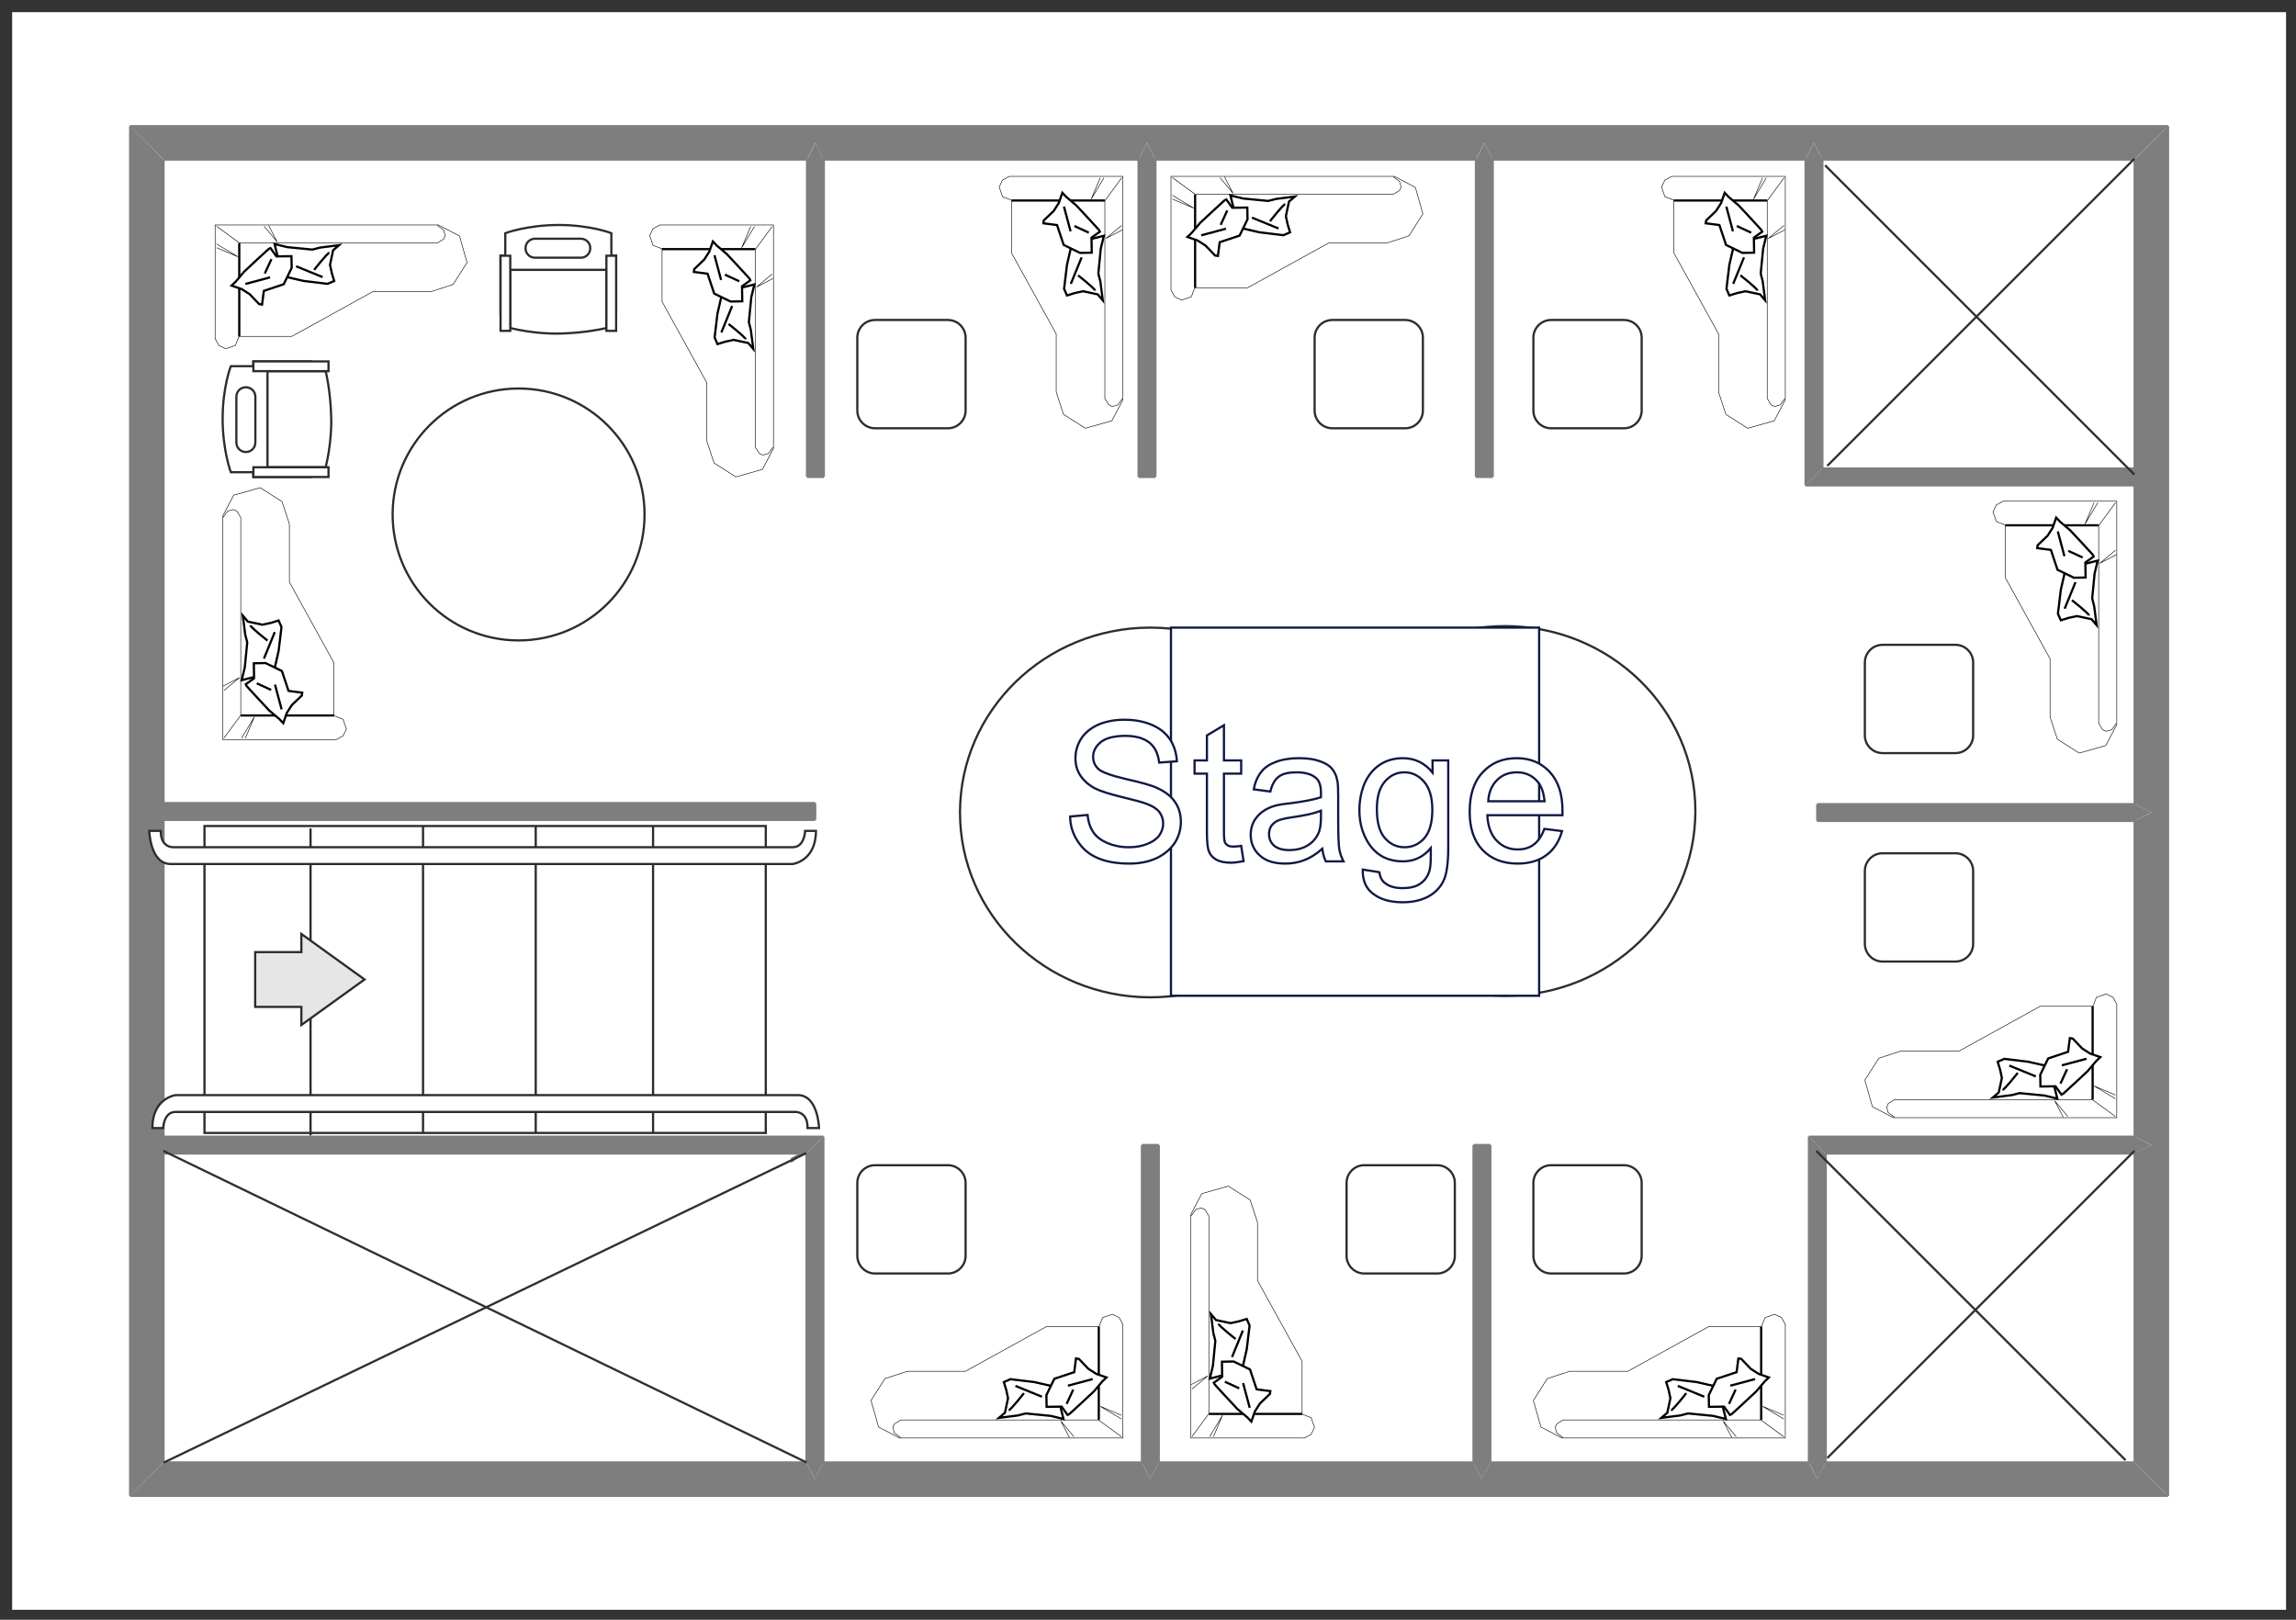 <svg xmlns="http://www.w3.org/2000/svg" width="1039" xmlns:xlink="http://www.w3.org/1999/xlink" height="733" xmlns:ev="http://www.w3.org/2001/xml-events" viewBox="0 0 1039 733"><rect x="0" y="0" width="1039" height="733" fill="#333333" stroke="none"/><defs/><g transform="translate(5.5,5.5)" id="page1"><rect x="0" y="0" width="1029" height="723" fill="#ffffff"/><path stroke-width="1" transform="translate(62.042,215.204)" id="shape1" d="M906.0,292.6L906.0,.0L.0,.0L.0,292.6L906.0,292.6z" fill-rule="nonzero" stroke="#ffffff" fill="#ffffff"/><path stroke-width="1" transform="translate(69.368,64.023)" id="shape2" d="M741.6,443.8L741.6,.0L.0,.0L.0,443.8L741.6,443.8z" fill-rule="nonzero" stroke="#ffffff" fill="#ffffff"/><path stroke-width="1" transform="translate(359.704,508.901)" id="shape3" d="M460.9,152.0L460.9,.0L.0,.0L.0,152.0L460.9,152.0z" fill-rule="nonzero" stroke="#ffffff" fill="#ffffff"/><g transform="matrix(1,0,-0,1,60.957,66.697)" id="shape4"><path d="M.0,-7.6L-7.6,-15.1L914.6,-15.1L907.1,-7.6L899.5,.0L758.2,.0L758.2,-0.0L754.4,-7.6L750.6,-0.0L750.6,.0L609.0,.0L609.0,-0.0L605.2,-7.6L601.4,-0.0L601.4,.0L456.4,.0L456.4,-0.0L452.6,-7.6L448.8,-0.0L448.8,.0L306.3,.0L306.3,-0.0L302.5,-7.6L298.7,-0.0L298.7,.0L7.6,.0L.0,-7.6z" fill-rule="nonzero" fill="#7e7e7e"/><path stroke-width="1" d="M7.6,.0L899.5,.0M914.6,-15.1L-7.6,-15.1" stroke="#7e7e7e" fill="none"/></g><g transform="matrix(0,1,-1,0,960.484,59.138)" id="shape5"><path d="M-7.6,-15.1L612.3,-15.1L597.2,.0L457.3,.0L457.3,-0.0L453.5,-7.6L449.8,-0.0L449.8,.0L306.8,.0L303.1,-7.6L299.3,.0L7.6,.0L-7.6,-15.1z" fill-rule="nonzero" fill="#7e7e7e"/><path stroke-width="1" d="M7.6,.0L597.2,.0M612.3,-15.1L-7.6,-15.1" stroke="#7e7e7e" fill="none"/></g><g transform="matrix(1,0,-0,1,60.956,671.421)" id="shape6"><path d="M7.6,-15.1L298.5,-15.1L302.3,-7.6L306.1,-15.1L450.3,-15.1L454.1,-7.6L457.9,-15.1L600.4,-15.1L604.1,-7.6L607.9,-15.1L752.1,-15.1L755.9,-7.6L759.7,-15.1L899.5,-15.1L914.6,.0L-7.6,.0L7.6,-15.1M302.3,-158.7L291.3,-152.8L291.6,-150.6L302.3,-158.7z" fill-rule="nonzero" fill="#7e7e7e"/><path stroke-width="1" d="M-7.6,.0L914.6,-0.0M899.5,-15.1L7.6,-15.1" stroke="#7e7e7e" fill="none"/></g><g transform="matrix(0,1,-1,0,53.398,59.138)" id="shape7"><path d="M-7.6,-0.0L612.3,.0L604.7,-7.6L597.2,-15.1L7.6,-15.1L.0,-7.6L-7.6,-0.0z" fill-rule="nonzero" fill="#7e7e7e"/><path stroke-width="1" d="M-7.6,.0L612.3,.0M597.2,-15.1L7.6,-15.1" stroke="#7e7e7e" fill="none"/></g><g transform="matrix(0,1,-1,0,359.704,59.137)" id="shape8"><path d="M7.6,.0L151.2,.0L151.2,-3.8L151.2,-7.6L7.6,-7.6L.0,-3.8L7.6,.0z" fill-rule="nonzero" fill="#7e7e7e"/><path stroke-width="1" d="M7.6,.0L151.2,.0M151.2,-7.6L7.6,-7.6M151.2,.0L151.2,-3.8L151.2,-7.6" stroke="#7e7e7e" fill="none"/></g><g transform="matrix(0,1,-1,0,509.747,59.137)" id="shape9"><path d="M7.6,.0L151.2,.0L151.2,-3.8L151.2,-7.6L7.6,-7.6L.0,-3.8L7.6,.0z" fill-rule="nonzero" fill="#7e7e7e"/><path stroke-width="1" d="M7.6,.0L151.2,.0M151.2,-7.6L7.6,-7.6M151.2,.0L151.2,-3.8L151.2,-7.6" stroke="#7e7e7e" fill="none"/></g><g transform="matrix(0,1,-1,0,662.399,59.137)" id="shape10"><path d="M7.6,.0L151.2,.0L151.2,-3.8L151.2,-7.6L7.6,-7.6L.0,-3.8L7.6,.0z" fill-rule="nonzero" fill="#7e7e7e"/><path stroke-width="1" d="M7.6,.0L151.2,.0M151.2,-7.6L7.6,-7.6M151.2,.0L151.2,-3.8L151.2,-7.6" stroke="#7e7e7e" fill="none"/></g><g transform="matrix(0,1,-1,0,811.573,59.137)" id="shape11"><path d="M7.6,.0L155.0,.0L151.2,-3.8L147.4,-7.6L7.6,-7.6L.0,-3.8L7.6,.0z" fill-rule="nonzero" fill="#7e7e7e"/><path stroke-width="1" d="M7.6,.0L155.0,.0M147.4,-7.6L7.6,-7.6" stroke="#7e7e7e" fill="none"/></g><g transform="matrix(0,1,-1,0,359.486,512.681)" id="shape12"><path d="M3.8,.0L143.6,.0L151.2,-3.8L143.6,-7.6L-3.8,-7.6L.0,-3.8L3.8,.0z" fill-rule="nonzero" fill="#7e7e7e"/><path stroke-width="1" d="M3.8,.0L143.6,.0M143.6,-7.6L-3.8,-7.6" stroke="#7e7e7e" fill="none"/></g><g transform="matrix(0,1,-1,0,511.269,512.681)" id="shape13"><path d="M.0,.0L143.6,.0L151.2,-3.8L143.6,-7.6L.0,-7.6L.0,-3.8L.0,.0z" fill-rule="nonzero" fill="#7e7e7e"/><path stroke-width="1" d="M.0,.0L143.6,.0M143.6,-7.6L.0,-7.6M.0,.0L.0,-3.8L.0,-7.6" stroke="#7e7e7e" fill="none"/></g><g transform="matrix(0,1,-1,0,661.313,512.681)" id="shape14"><path d="M.0,.0L143.6,.0L151.2,-3.8L143.6,-7.6L.0,-7.6L.0,-3.8L.0,.0z" fill-rule="nonzero" fill="#7e7e7e"/><path stroke-width="1" d="M.0,.0L143.6,.0M143.6,-7.6L.0,-7.6M.0,.0L.0,-3.8L.0,-7.6" stroke="#7e7e7e" fill="none"/></g><g transform="matrix(0,1,-1,0,813.095,512.681)" id="shape15"><path d="M-3.8,.0L143.6,.0L151.2,-3.8L143.6,-7.6L3.8,-7.6L.0,-3.8L-3.8,.0z" fill-rule="nonzero" fill="#7e7e7e"/><path stroke-width="1" d="M-3.8,.0L143.6,.0M143.6,-7.6L3.8,-7.6" stroke="#7e7e7e" fill="none"/></g><g transform="matrix(-1,0,0,-1,966.535,206.539)" id="shape16"><path d="M.0,.0L147.4,.0L151.2,-3.8L155.0,-7.6L.0,-7.6L.0,-3.8L.0,.0z" fill-rule="nonzero" fill="#7e7e7e"/><path stroke-width="1" d="M.0,.0L147.4,.0M155.0,-7.6L.0,-7.6M.0,.0L.0,-3.8L.0,-7.6" stroke="#7e7e7e" fill="none"/></g><g transform="matrix(-1,0,0,-1,968.057,508.901)" id="shape17"><path d="M7.6,.0L155.0,-0.0L151.2,-3.8L147.4,-7.6L7.6,-7.6L.0,-3.8L7.6,.0z" fill-rule="nonzero" fill="#7e7e7e"/><path stroke-width="1" d="M7.6,.0L155.0,-0.0M147.4,-7.6L7.6,-7.6" stroke="#7e7e7e" fill="none"/></g><g transform="matrix(-1,0,0,-1,363.397,357.93)" id="shape18"><path d="M.0,.0L302.4,.0L302.4,-3.8L302.4,-7.6L.0,-7.6L.0,-3.8L.0,.0z" fill-rule="nonzero" fill="#7e7e7e"/><path stroke-width="1" d="M.0,.0L302.4,.0M302.4,-7.6L.0,-7.6M.0,.0L.0,-3.8L.0,-7.6M302.4,.0L302.4,-3.8L302.4,-7.6" stroke="#7e7e7e" fill="none"/></g><g transform="matrix(-1,0,0,-1,968.044,358.408)" id="shape19"><path d="M7.6,.0L151.2,.0L151.2,-3.8L151.2,-7.6L7.6,-7.6L.0,-3.8L7.6,.0z" fill-rule="nonzero" fill="#7e7e7e"/><path stroke-width="1" d="M7.6,.0L151.2,.0M151.2,-7.6L7.6,-7.6M151.2,.0L151.2,-3.8L151.2,-7.6" stroke="#7e7e7e" fill="none"/></g><g transform="matrix(-1,0,0,-1,363.267,508.901)" id="shape20"><path d="M-3.8,.0L302.3,.0L302.3,-3.8L302.3,-7.6L3.8,-7.6L.0,-3.8L-3.8,.0z" fill-rule="nonzero" fill="#7e7e7e"/><path stroke-width="1" d="M-3.8,.0L302.3,.0M302.3,-7.6L3.8,-7.6M302.3,.0L302.3,-3.8L302.3,-7.6" stroke="#7e7e7e" fill="none"/></g><g transform="translate(62.042,368.308)" id="group21"><g transform="translate(24.99,0)" id="shape22"><path d="M.0,.0L254.0,.0L254.0,138.9L.0,138.9L.0,.0z" fill-rule="nonzero" fill="#ffffff"/><path stroke-width="1" d="M.0,.0L254.0,.0L254.0,138.9L.0,138.9L.0,.0zM48.0,1.1L48.0,140.0M98.9,.0L98.9,138.9M149.9,.0L149.9,138.9M203.0,.0L203.0,138.9" stroke="#2c2c2c" fill="none"/></g><path stroke-width="1" transform="translate(59.234,48.849)" id="shape23" d="M-11.3,8.2L-11.3,33.0L9.6,33.0L9.6,41.2L38.2,20.6L9.6,.0L9.6,8.2L-11.3,8.2z" fill-rule="nonzero" stroke="#2c2c2c" fill="#e6e6e6"/><path stroke-width="1" transform="translate(0,2.187)" id="shape24" d="M296.8,.0C296.8,.0,296.6,7.4,291.2,7.4C285.9,7.4,11.1,7.4,11.1,7.4C11.1,7.4,5.1,7.9,5.2,.0L.0,.0C.0,.0,.4,14.7,9.4,15.0C17.2,15.0,291.2,15.0,291.2,15.0C291.2,15.0,301.7,13.7,301.7,.0C301.7,.0,296.8,.0,296.8,.0zM6.3,134.5C6.3,134.5,6.5,127.2,11.9,127.2C17.2,127.2,292.0,127.2,292.0,127.2C292.0,127.2,298.0,126.6,297.9,134.5L303.1,134.5C303.1,134.5,302.7,119.8,293.7,119.6C285.9,119.6,11.9,119.6,11.9,119.6C11.9,119.6,1.4,120.9,1.4,134.5C1.4,134.5,6.3,134.5,6.3,134.5z" fill-rule="nonzero" stroke="#2c2c2c" fill="#ffffff"/></g><g transform="translate(91.848,96.318)" id="group25"><path stroke-width="0.25" id="shape26" d="M10.8,50.4L9.2,54.5L4.8,56.0L1.7,54.5L.0,51.4L.0,.0L101.1,.0L110.6,5.0L114.0,17.0L107.7,26.9L97.6,30.2L71.3,30.2L34.7,50.4L10.8,50.4z" fill-rule="nonzero" stroke="#000000" fill="#ffffff"/><path stroke-width="0.25" transform="translate(11.123,0.187)" id="shape27" d="M.0,8.0L89.4,8.0L92.3,6.2L93.0,4.6L92.3,2.1L89.4,.0" stroke="#000000" fill="none"/><path stroke-width="0.25" transform="translate(0.643,0.56)" id="shape28" d="M.0,.0L10.5,7.7" stroke="#000000" fill="none"/><path stroke-width="0.25" transform="translate(0.643,8.586)" id="shape29" d="M.0,.0L9.7,5.8L.0,1.7" stroke="#000000" fill="none"/><path stroke-width="0.25" transform="translate(22.197,0.187)" id="shape30" d="M.0,.4L5.9,7.5L2.0,.0" stroke="#000000" fill="none"/><path stroke-width="1" transform="translate(10.925,8.213)" id="shape31" d="M.0,.0L.0,42.2" stroke="#000000" fill="none"/><path stroke-width="1" transform="translate(25.296,8.628)" id="shape32" d="M.0,13.3L14.8,16.7L25.6,18.0L28.6,16.7L27.5,13.1L26.7,9.4L28.1,2.8L30.8,.5L22.2,1.6L18.7,2.5L7.4,1.4L1.6,.0C1.6,.0,3.9,8.9,3.7,9.0C3.6,9.1,.0,13.3,.0,13.3z" fill-rule="nonzero" stroke="#000000" fill="#ffffff"/><path stroke-width="1" transform="translate(7.439,10.317)" id="shape33" d="M17.5,.0C17.2,.0,5.7,10.8,5.7,10.8L1.9,15.3L.0,17.1L4.6,18.7L8.2,21.0L12.5,25.5L13.8,25.7L14.6,19.5L23.6,16.5L27.2,9.1L27.1,3.8L20.3,3.9L17.5,.0z" fill-rule="nonzero" stroke="#000000" fill="#ffffff"/><path stroke-width="1" transform="translate(13.677,23.69)" id="shape34" d="M.0,3.0L11.2,.0" stroke="#000000" fill="none"/><path stroke-width="1" transform="translate(22.48,15.443)" id="shape35" d="M3.0,.0L.0,6.5" stroke="#000000" fill="none"/><path stroke-width="1" transform="translate(36.653,18.686)" id="shape36" d="M.0,.0L12.0,4.9" stroke="#000000" fill="none"/><path stroke-width="1" transform="translate(44.813,12.605)" id="shape37" d="M6.9,.0C6.0,.0,.0,7.7,.0,7.7" stroke="#000000" fill="none"/></g><g transform="translate(524.398,74.308)" id="group38"><path stroke-width="0.25" id="shape39" d="M10.8,50.4L9.2,54.5L4.8,56.0L1.7,54.5L.0,51.4L.0,.0L101.1,.0L110.6,5.0L114.0,17.0L107.7,26.9L97.6,30.2L71.3,30.2L34.7,50.4L10.8,50.4z" fill-rule="nonzero" stroke="#000000" fill="#ffffff"/><path stroke-width="0.25" transform="translate(11.123,0.187)" id="shape40" d="M.0,8.0L89.4,8.0L92.3,6.2L93.0,4.6L92.3,2.1L89.4,.0" stroke="#000000" fill="none"/><path stroke-width="0.25" transform="translate(0.643,0.56)" id="shape41" d="M.0,.0L10.5,7.7" stroke="#000000" fill="none"/><path stroke-width="0.25" transform="translate(0.643,8.587)" id="shape42" d="M.0,.0L9.7,5.8L.0,1.7" stroke="#000000" fill="none"/><path stroke-width="0.25" transform="translate(22.197,0.187)" id="shape43" d="M.0,.4L5.9,7.5L2.0,.0" stroke="#000000" fill="none"/><path stroke-width="1" transform="translate(10.925,8.213)" id="shape44" d="M.0,.0L.0,42.2" stroke="#000000" fill="none"/><path stroke-width="1" transform="translate(25.296,8.629)" id="shape45" d="M.0,13.3L14.8,16.7L25.6,18.0L28.6,16.7L27.5,13.1L26.7,9.4L28.1,2.8L30.8,.5L22.2,1.6L18.7,2.5L7.4,1.4L1.6,.0C1.6,.0,3.9,8.9,3.7,9.0C3.6,9.1,.0,13.3,.0,13.3z" fill-rule="nonzero" stroke="#000000" fill="#ffffff"/><path stroke-width="1" transform="translate(7.439,10.318)" id="shape46" d="M17.5,.0C17.2,.0,5.7,10.8,5.7,10.8L1.9,15.3L.0,17.1L4.6,18.7L8.2,21.0L12.5,25.5L13.8,25.7L14.6,19.5L23.6,16.5L27.2,9.1L27.1,3.8L20.3,3.9L17.5,.0z" fill-rule="nonzero" stroke="#000000" fill="#ffffff"/><path stroke-width="1" transform="translate(13.677,23.691)" id="shape47" d="M.0,3.0L11.2,.0" stroke="#000000" fill="none"/><path stroke-width="1" transform="translate(22.481,15.444)" id="shape48" d="M3.0,.0L.0,6.5" stroke="#000000" fill="none"/><path stroke-width="1" transform="translate(36.653,18.687)" id="shape49" d="M.0,.0L12.0,4.9" stroke="#000000" fill="none"/><path stroke-width="1" transform="translate(44.814,12.606)" id="shape50" d="M6.9,.0C6.0,.0,.0,7.7,.0,7.7" stroke="#000000" fill="none"/></g><g transform="matrix(0,1,-1,0,502.657,74.308)" id="group51"><path stroke-width="0.25" id="shape52" d="M10.8,50.4L9.2,54.5L4.8,56.0L1.7,54.5L.0,51.4L.0,.0L101.1,.0L110.6,5.0L114.0,17.0L107.7,26.9L97.6,30.2L71.3,30.2L34.7,50.4L10.8,50.4z" fill-rule="nonzero" stroke="#000000" fill="#ffffff"/><path stroke-width="0.25" transform="translate(11.123,0.187)" id="shape53" d="M.0,8.0L89.4,8.0L92.3,6.2L93.0,4.6L92.3,2.1L89.4,.0" stroke="#000000" fill="none"/><path stroke-width="0.25" transform="translate(0.643,0.56)" id="shape54" d="M.0,.0L10.5,7.7" stroke="#000000" fill="none"/><path stroke-width="0.25" transform="translate(0.643,8.587)" id="shape55" d="M.0,.0L9.7,5.8L.0,1.7" stroke="#000000" fill="none"/><path stroke-width="0.25" transform="translate(22.197,0.187)" id="shape56" d="M.0,.4L5.9,7.5L2.0,.0" stroke="#000000" fill="none"/><path stroke-width="1" transform="translate(10.925,8.213)" id="shape57" d="M.0,.0L.0,42.2" stroke="#000000" fill="none"/><path stroke-width="1" transform="translate(25.296,8.629)" id="shape58" d="M.0,13.3L14.8,16.7L25.6,18.0L28.6,16.7L27.5,13.1L26.7,9.4L28.1,2.8L30.8,.5L22.2,1.6L18.7,2.5L7.4,1.4L1.6,.0C1.6,.0,3.9,8.9,3.7,9.0C3.6,9.1,.0,13.3,.0,13.3z" fill-rule="nonzero" stroke="#000000" fill="#ffffff"/><path stroke-width="1" transform="translate(7.439,10.318)" id="shape59" d="M17.5,.0C17.2,.0,5.7,10.8,5.7,10.8L1.9,15.3L.0,17.1L4.6,18.7L8.2,21.0L12.5,25.5L13.8,25.7L14.6,19.5L23.6,16.5L27.2,9.1L27.1,3.8L20.3,3.9L17.5,.0z" fill-rule="nonzero" stroke="#000000" fill="#ffffff"/><path stroke-width="1" transform="translate(13.677,23.691)" id="shape60" d="M.0,3.0L11.2,.0" stroke="#000000" fill="none"/><path stroke-width="1" transform="translate(22.481,15.444)" id="shape61" d="M3.0,.0L.0,6.5" stroke="#000000" fill="none"/><path stroke-width="1" transform="translate(36.653,18.687)" id="shape62" d="M.0,.0L12.0,4.9" stroke="#000000" fill="none"/><path stroke-width="1" transform="translate(44.814,12.606)" id="shape63" d="M6.9,.0C6.0,.0,.0,7.7,.0,7.7" stroke="#000000" fill="none"/></g><g transform="matrix(0,1,-1,0,802.398,74.308)" id="group64"><path stroke-width="0.25" id="shape65" d="M10.8,50.4L9.2,54.5L4.8,56.0L1.7,54.5L.0,51.4L.0,.0L101.1,.0L110.6,5.0L114.0,17.0L107.7,26.9L97.6,30.2L71.3,30.2L34.7,50.4L10.8,50.4z" fill-rule="nonzero" stroke="#000000" fill="#ffffff"/><path stroke-width="0.25" transform="translate(11.123,0.187)" id="shape66" d="M.0,8.0L89.4,8.0L92.3,6.2L93.0,4.6L92.3,2.1L89.4,.0" stroke="#000000" fill="none"/><path stroke-width="0.25" transform="translate(0.643,0.56)" id="shape67" d="M.0,.0L10.5,7.7" stroke="#000000" fill="none"/><path stroke-width="0.25" transform="translate(0.643,8.587)" id="shape68" d="M.0,.0L9.7,5.8L.0,1.7" stroke="#000000" fill="none"/><path stroke-width="0.25" transform="translate(22.197,0.187)" id="shape69" d="M.0,.4L5.9,7.5L2.0,.0" stroke="#000000" fill="none"/><path stroke-width="1" transform="translate(10.925,8.213)" id="shape70" d="M.0,.0L.0,42.2" stroke="#000000" fill="none"/><path stroke-width="1" transform="translate(25.296,8.629)" id="shape71" d="M.0,13.3L14.8,16.7L25.6,18.0L28.6,16.7L27.5,13.1L26.7,9.4L28.1,2.8L30.8,.5L22.2,1.6L18.7,2.5L7.4,1.4L1.6,.0C1.6,.0,3.9,8.9,3.7,9.0C3.6,9.1,.0,13.3,.0,13.3z" fill-rule="nonzero" stroke="#000000" fill="#ffffff"/><path stroke-width="1" transform="translate(7.439,10.318)" id="shape72" d="M17.5,.0C17.2,.0,5.7,10.8,5.7,10.8L1.9,15.3L.0,17.1L4.6,18.7L8.2,21.0L12.5,25.5L13.8,25.7L14.6,19.5L23.6,16.5L27.2,9.1L27.1,3.8L20.3,3.9L17.5,.0z" fill-rule="nonzero" stroke="#000000" fill="#ffffff"/><path stroke-width="1" transform="translate(13.677,23.691)" id="shape73" d="M.0,3.0L11.2,.0" stroke="#000000" fill="none"/><path stroke-width="1" transform="translate(22.481,15.444)" id="shape74" d="M3.0,.0L.0,6.5" stroke="#000000" fill="none"/><path stroke-width="1" transform="translate(36.653,18.687)" id="shape75" d="M.0,.0L12.0,4.9" stroke="#000000" fill="none"/><path stroke-width="1" transform="translate(44.814,12.606)" id="shape76" d="M6.9,.0C6.0,.0,.0,7.7,.0,7.7" stroke="#000000" fill="none"/></g><g transform="matrix(0,1,-1,0,952.398,221.308)" id="group77"><path stroke-width="0.25" id="shape78" d="M10.8,50.4L9.2,54.5L4.8,56.0L1.7,54.5L.0,51.4L.0,.0L101.1,.0L110.6,5.0L114.0,17.0L107.7,26.9L97.6,30.2L71.3,30.2L34.7,50.4L10.8,50.4z" fill-rule="nonzero" stroke="#000000" fill="#ffffff"/><path stroke-width="0.25" transform="translate(11.123,0.187)" id="shape79" d="M.0,8.0L89.4,8.0L92.3,6.2L93.0,4.6L92.3,2.1L89.4,.0" stroke="#000000" fill="none"/><path stroke-width="0.25" transform="translate(0.643,0.56)" id="shape80" d="M.0,.0L10.5,7.7" stroke="#000000" fill="none"/><path stroke-width="0.25" transform="translate(0.643,8.587)" id="shape81" d="M.0,.0L9.7,5.8L.0,1.7" stroke="#000000" fill="none"/><path stroke-width="0.25" transform="translate(22.197,0.187)" id="shape82" d="M.0,.4L5.9,7.5L2.0,.0" stroke="#000000" fill="none"/><path stroke-width="1" transform="translate(10.925,8.213)" id="shape83" d="M.0,.0L.0,42.2" stroke="#000000" fill="none"/><path stroke-width="1" transform="translate(25.296,8.629)" id="shape84" d="M.0,13.3L14.8,16.7L25.6,18.0L28.6,16.7L27.5,13.1L26.7,9.4L28.1,2.8L30.8,.5L22.2,1.6L18.7,2.5L7.4,1.4L1.6,.0C1.6,.0,3.9,8.9,3.7,9.0C3.6,9.1,.0,13.3,.0,13.3z" fill-rule="nonzero" stroke="#000000" fill="#ffffff"/><path stroke-width="1" transform="translate(7.439,10.318)" id="shape85" d="M17.5,.0C17.2,.0,5.7,10.8,5.7,10.8L1.9,15.3L.0,17.1L4.6,18.7L8.2,21.0L12.5,25.5L13.8,25.7L14.6,19.5L23.6,16.5L27.2,9.1L27.1,3.8L20.3,3.9L17.5,.0z" fill-rule="nonzero" stroke="#000000" fill="#ffffff"/><path stroke-width="1" transform="translate(13.677,23.691)" id="shape86" d="M.0,3.0L11.2,.0" stroke="#000000" fill="none"/><path stroke-width="1" transform="translate(22.481,15.444)" id="shape87" d="M3.0,.0L.0,6.5" stroke="#000000" fill="none"/><path stroke-width="1" transform="translate(36.653,18.687)" id="shape88" d="M.0,.0L12.0,4.9" stroke="#000000" fill="none"/><path stroke-width="1" transform="translate(44.814,12.606)" id="shape89" d="M6.9,.0C6.0,.0,.0,7.7,.0,7.7" stroke="#000000" fill="none"/></g><g transform="matrix(0,-1,1,0,533.342,645.272)" id="group90"><path stroke-width="0.25" id="shape91" d="M10.8,50.4L9.2,54.5L4.8,56.0L1.7,54.5L.0,51.4L.0,.0L101.1,.0L110.6,5.0L114.0,17.0L107.7,26.9L97.6,30.2L71.3,30.2L34.7,50.4L10.8,50.4z" fill-rule="nonzero" stroke="#000000" fill="#ffffff"/><path stroke-width="0.25" transform="translate(11.123,0.187)" id="shape92" d="M.0,8.0L89.4,8.0L92.3,6.2L93.0,4.6L92.3,2.1L89.4,.0" stroke="#000000" fill="none"/><path stroke-width="0.25" transform="translate(0.643,0.56)" id="shape93" d="M.0,.0L10.5,7.7" stroke="#000000" fill="none"/><path stroke-width="0.25" transform="translate(0.643,8.587)" id="shape94" d="M.0,.0L9.7,5.8L.0,1.7" stroke="#000000" fill="none"/><path stroke-width="0.25" transform="translate(22.197,0.187)" id="shape95" d="M.0,.4L5.9,7.5L2.0,.0" stroke="#000000" fill="none"/><path stroke-width="1" transform="translate(10.925,8.213)" id="shape96" d="M.0,.0L.0,42.2" stroke="#000000" fill="none"/><path stroke-width="1" transform="translate(25.296,8.629)" id="shape97" d="M.0,13.3L14.8,16.7L25.6,18.0L28.6,16.7L27.5,13.1L26.7,9.4L28.1,2.8L30.8,.5L22.2,1.6L18.7,2.5L7.4,1.4L1.6,.0C1.6,.0,3.9,8.9,3.7,9.0C3.6,9.1,.0,13.3,.0,13.3z" fill-rule="nonzero" stroke="#000000" fill="#ffffff"/><path stroke-width="1" transform="translate(7.439,10.318)" id="shape98" d="M17.5,.0C17.2,.0,5.7,10.8,5.7,10.8L1.9,15.3L.0,17.1L4.6,18.7L8.2,21.0L12.5,25.5L13.8,25.7L14.6,19.5L23.6,16.5L27.2,9.1L27.1,3.8L20.3,3.9L17.5,.0z" fill-rule="nonzero" stroke="#000000" fill="#ffffff"/><path stroke-width="1" transform="translate(13.677,23.691)" id="shape99" d="M.0,3.0L11.2,.0" stroke="#000000" fill="none"/><path stroke-width="1" transform="translate(22.481,15.444)" id="shape100" d="M3.0,.0L.0,6.5" stroke="#000000" fill="none"/><path stroke-width="1" transform="translate(36.653,18.687)" id="shape101" d="M.0,.0L12.0,4.9" stroke="#000000" fill="none"/><path stroke-width="1" transform="translate(44.814,12.606)" id="shape102" d="M6.9,.0C6.0,.0,.0,7.7,.0,7.7" stroke="#000000" fill="none"/></g><g transform="matrix(-1,0,0,-1,502.657,645.272)" id="group103"><path stroke-width="0.25" id="shape104" d="M10.8,50.4L9.2,54.5L4.8,56.0L1.7,54.5L.0,51.4L.0,.0L101.1,.0L110.6,5.0L114.0,17.0L107.7,26.9L97.6,30.2L71.3,30.2L34.7,50.4L10.8,50.4z" fill-rule="nonzero" stroke="#000000" fill="#ffffff"/><path stroke-width="0.25" transform="translate(11.123,0.187)" id="shape105" d="M.0,8.0L89.4,8.0L92.3,6.2L93.0,4.6L92.3,2.1L89.4,.0" stroke="#000000" fill="none"/><path stroke-width="0.25" transform="translate(0.643,0.56)" id="shape106" d="M.0,.0L10.5,7.7" stroke="#000000" fill="none"/><path stroke-width="0.25" transform="translate(0.643,8.587)" id="shape107" d="M.0,.0L9.7,5.8L.0,1.7" stroke="#000000" fill="none"/><path stroke-width="0.25" transform="translate(22.197,0.187)" id="shape108" d="M.0,.4L5.9,7.5L2.0,.0" stroke="#000000" fill="none"/><path stroke-width="1" transform="translate(10.925,8.213)" id="shape109" d="M.0,.0L.0,42.2" stroke="#000000" fill="none"/><path stroke-width="1" transform="translate(25.296,8.629)" id="shape110" d="M.0,13.3L14.8,16.7L25.6,18.0L28.6,16.7L27.5,13.1L26.7,9.4L28.1,2.8L30.8,.5L22.2,1.6L18.7,2.5L7.4,1.4L1.6,.0C1.6,.0,3.9,8.9,3.7,9.0C3.6,9.1,.0,13.3,.0,13.3z" fill-rule="nonzero" stroke="#000000" fill="#ffffff"/><path stroke-width="1" transform="translate(7.439,10.318)" id="shape111" d="M17.5,.0C17.2,.0,5.7,10.8,5.7,10.8L1.9,15.3L.0,17.1L4.6,18.7L8.2,21.0L12.5,25.5L13.8,25.7L14.6,19.5L23.6,16.5L27.2,9.1L27.1,3.8L20.3,3.9L17.5,.0z" fill-rule="nonzero" stroke="#000000" fill="#ffffff"/><path stroke-width="1" transform="translate(13.677,23.691)" id="shape112" d="M.0,3.0L11.2,.0" stroke="#000000" fill="none"/><path stroke-width="1" transform="translate(22.481,15.444)" id="shape113" d="M3.0,.0L.0,6.5" stroke="#000000" fill="none"/><path stroke-width="1" transform="translate(36.653,18.687)" id="shape114" d="M.0,.0L12.0,4.9" stroke="#000000" fill="none"/><path stroke-width="1" transform="translate(44.814,12.606)" id="shape115" d="M6.9,.0C6.0,.0,.0,7.7,.0,7.7" stroke="#000000" fill="none"/></g><g transform="matrix(-1,0,0,-1,802.398,645.272)" id="group116"><path stroke-width="0.25" id="shape117" d="M10.8,50.4L9.2,54.5L4.8,56.0L1.7,54.5L.0,51.4L.0,.0L101.1,.0L110.6,5.0L114.0,17.0L107.7,26.9L97.6,30.2L71.3,30.2L34.7,50.4L10.8,50.4z" fill-rule="nonzero" stroke="#000000" fill="#ffffff"/><path stroke-width="0.25" transform="translate(11.123,0.187)" id="shape118" d="M.0,8.0L89.4,8.0L92.3,6.2L93.0,4.6L92.3,2.1L89.4,.0" stroke="#000000" fill="none"/><path stroke-width="0.25" transform="translate(0.643,0.56)" id="shape119" d="M.0,.0L10.5,7.7" stroke="#000000" fill="none"/><path stroke-width="0.25" transform="translate(0.643,8.587)" id="shape120" d="M.0,.0L9.7,5.8L.0,1.7" stroke="#000000" fill="none"/><path stroke-width="0.25" transform="translate(22.197,0.187)" id="shape121" d="M.0,.4L5.9,7.5L2.0,.0" stroke="#000000" fill="none"/><path stroke-width="1" transform="translate(10.925,8.213)" id="shape122" d="M.0,.0L.0,42.2" stroke="#000000" fill="none"/><path stroke-width="1" transform="translate(25.296,8.629)" id="shape123" d="M.0,13.3L14.8,16.7L25.6,18.0L28.6,16.7L27.5,13.1L26.7,9.4L28.1,2.8L30.8,.5L22.2,1.6L18.7,2.5L7.4,1.4L1.6,.0C1.6,.0,3.9,8.9,3.7,9.0C3.6,9.1,.0,13.3,.0,13.3z" fill-rule="nonzero" stroke="#000000" fill="#ffffff"/><path stroke-width="1" transform="translate(7.439,10.318)" id="shape124" d="M17.5,.0C17.2,.0,5.7,10.8,5.7,10.8L1.9,15.3L.0,17.1L4.6,18.7L8.2,21.0L12.5,25.5L13.8,25.7L14.6,19.5L23.6,16.5L27.2,9.1L27.1,3.8L20.3,3.9L17.5,.0z" fill-rule="nonzero" stroke="#000000" fill="#ffffff"/><path stroke-width="1" transform="translate(13.677,23.691)" id="shape125" d="M.0,3.0L11.2,.0" stroke="#000000" fill="none"/><path stroke-width="1" transform="translate(22.481,15.444)" id="shape126" d="M3.0,.0L.0,6.5" stroke="#000000" fill="none"/><path stroke-width="1" transform="translate(36.653,18.687)" id="shape127" d="M.0,.0L12.0,4.9" stroke="#000000" fill="none"/><path stroke-width="1" transform="translate(44.814,12.606)" id="shape128" d="M6.9,.0C6.0,.0,.0,7.7,.0,7.7" stroke="#000000" fill="none"/></g><g transform="matrix(-1,-0,0,-1,952.398,500.308)" id="group129"><path stroke-width="0.25" id="shape130" d="M10.8,50.4L9.2,54.5L4.8,56.0L1.7,54.5L.0,51.4L.0,.0L101.1,.0L110.6,5.0L114.0,17.0L107.7,26.9L97.6,30.2L71.3,30.2L34.7,50.4L10.8,50.4z" fill-rule="nonzero" stroke="#000000" fill="#ffffff"/><path stroke-width="0.25" transform="translate(11.123,0.187)" id="shape131" d="M.0,8.0L89.4,8.0L92.3,6.2L93.0,4.6L92.3,2.1L89.4,.0" stroke="#000000" fill="none"/><path stroke-width="0.25" transform="translate(0.643,0.56)" id="shape132" d="M.0,.0L10.5,7.7" stroke="#000000" fill="none"/><path stroke-width="0.25" transform="translate(0.643,8.587)" id="shape133" d="M.0,.0L9.7,5.8L.0,1.7" stroke="#000000" fill="none"/><path stroke-width="0.25" transform="translate(22.197,0.187)" id="shape134" d="M.0,.4L5.9,7.5L2.0,.0" stroke="#000000" fill="none"/><path stroke-width="1" transform="translate(10.925,8.213)" id="shape135" d="M.0,.0L.0,42.2" stroke="#000000" fill="none"/><path stroke-width="1" transform="translate(25.296,8.629)" id="shape136" d="M.0,13.3L14.8,16.7L25.6,18.0L28.6,16.7L27.5,13.1L26.7,9.4L28.1,2.8L30.8,.5L22.2,1.6L18.7,2.5L7.4,1.4L1.6,.0C1.6,.0,3.9,8.9,3.7,9.0C3.6,9.1,.0,13.3,.0,13.3z" fill-rule="nonzero" stroke="#000000" fill="#ffffff"/><path stroke-width="1" transform="translate(7.439,10.318)" id="shape137" d="M17.5,.0C17.2,.0,5.7,10.8,5.7,10.8L1.9,15.3L.0,17.1L4.6,18.7L8.2,21.0L12.5,25.5L13.8,25.7L14.6,19.5L23.6,16.5L27.2,9.1L27.1,3.8L20.3,3.9L17.5,.0z" fill-rule="nonzero" stroke="#000000" fill="#ffffff"/><path stroke-width="1" transform="translate(13.677,23.691)" id="shape138" d="M.0,3.0L11.2,.0" stroke="#000000" fill="none"/><path stroke-width="1" transform="translate(22.481,15.444)" id="shape139" d="M3.0,.0L.0,6.5" stroke="#000000" fill="none"/><path stroke-width="1" transform="translate(36.653,18.687)" id="shape140" d="M.0,.0L12.0,4.9" stroke="#000000" fill="none"/><path stroke-width="1" transform="translate(44.814,12.606)" id="shape141" d="M6.9,.0C6.0,.0,.0,7.7,.0,7.7" stroke="#000000" fill="none"/></g><g transform="translate(382.46,139.308)" id="shape142"><path stroke-width="1" d="M41.0,49.0C45.4,49.0,49.0,45.4,49.0,41.0L49.0,8.0C49.0,3.6,45.4,.0,41.0,.0L8.0,.0C3.6,.0,.0,3.6,.0,8.0L.0,41.0C.0,45.4,3.6,49.0,8.0,49.0L41.0,49.0z" fill-rule="nonzero" stroke="#2c2c2c" fill="#ffffff"/></g><g transform="translate(589.398,139.308)" id="shape143"><path stroke-width="1" d="M41.0,49.0C45.4,49.0,49.0,45.4,49.0,41.0L49.0,8.0C49.0,3.6,45.4,.0,41.0,.0L8.0,.0C3.6,.0,.0,3.6,.0,8.0L.0,41.0C.0,45.4,3.6,49.0,8.0,49.0L41.0,49.0z" fill-rule="nonzero" stroke="#2c2c2c" fill="#ffffff"/></g><g transform="translate(688.398,139.308)" id="shape144"><path stroke-width="1" d="M41.0,49.0C45.4,49.0,49.0,45.4,49.0,41.0L49.0,8.0C49.0,3.6,45.4,.0,41.0,.0L8.0,.0C3.6,.0,.0,3.6,.0,8.0L.0,41.0C.0,45.4,3.6,49.0,8.0,49.0L41.0,49.0z" fill-rule="nonzero" stroke="#2c2c2c" fill="#ffffff"/></g><g transform="translate(838.398,286.308)" id="shape145"><path stroke-width="1" d="M41.0,49.0C45.4,49.0,49.0,45.4,49.0,41.0L49.0,8.0C49.0,3.6,45.4,.0,41.0,.0L8.0,.0C3.6,.0,.0,3.6,.0,8.0L.0,41.0C.0,45.4,3.6,49.0,8.0,49.0L41.0,49.0z" fill-rule="nonzero" stroke="#2c2c2c" fill="#ffffff"/></g><g transform="translate(838.398,380.638)" id="shape146"><path stroke-width="1" d="M41.0,49.0C45.4,49.0,49.0,45.4,49.0,41.0L49.0,8.0C49.0,3.6,45.4,.0,41.0,.0L8.0,.0C3.6,.0,.0,3.6,.0,8.0L.0,41.0C.0,45.4,3.6,49.0,8.0,49.0L41.0,49.0z" fill-rule="nonzero" stroke="#2c2c2c" fill="#ffffff"/></g><g transform="translate(688.398,521.808)" id="shape147"><path stroke-width="1" d="M41.0,49.0C45.4,49.0,49.0,45.4,49.0,41.0L49.0,8.0C49.0,3.6,45.4,.0,41.0,.0L8.0,.0C3.6,.0,.0,3.6,.0,8.0L.0,41.0C.0,45.4,3.6,49.0,8.0,49.0L41.0,49.0z" fill-rule="nonzero" stroke="#2c2c2c" fill="#ffffff"/></g><g transform="translate(603.855,521.808)" id="shape148"><path stroke-width="1" d="M41.0,49.0C45.4,49.0,49.0,45.4,49.0,41.0L49.0,8.0C49.0,3.6,45.4,.0,41.0,.0L8.0,.0C3.6,.0,.0,3.6,.0,8.0L.0,41.0C.0,45.4,3.6,49.0,8.0,49.0L41.0,49.0z" fill-rule="nonzero" stroke="#2c2c2c" fill="#ffffff"/></g><g transform="translate(382.46,521.808)" id="shape149"><path stroke-width="1" d="M41.0,49.0C45.4,49.0,49.0,45.4,49.0,41.0L49.0,8.0C49.0,3.6,45.4,.0,41.0,.0L8.0,.0C3.6,.0,.0,3.6,.0,8.0L.0,41.0C.0,45.4,3.6,49.0,8.0,49.0L41.0,49.0z" fill-rule="nonzero" stroke="#2c2c2c" fill="#ffffff"/></g><g transform="translate(428.923,278.523)" id="shape150"><path stroke-width="1" d="M.0,83.7C.0,37.5,38.6,.0,86.1,.0C133.7,.0,172.3,37.5,172.3,83.7C172.3,129.9,133.7,167.3,86.1,167.3C38.6,167.3,.0,129.9,.0,83.7z" fill-rule="nonzero" stroke="#2c2c2c" fill="#ffffff"/></g><g transform="translate(589.399,277.835)" id="shape151"><path stroke-width="1" d="M.0,83.7C.0,37.5,38.6,.0,86.1,.0C133.7,.0,172.3,37.5,172.3,83.7C172.3,129.9,133.7,167.3,86.1,167.3C38.6,167.3,.0,129.9,.0,83.7z" fill-rule="nonzero" stroke="#2c2c2c" fill="#ffffff"/></g><path stroke-width="1" transform="matrix(0.707,0.707,-0.707,0.707,820.398,69.308)" id="shape152" d="M-0.0,-0.0L198.0,-0.0" stroke="#303030" fill="none"/><path stroke-width="1" transform="matrix(0.707,0.707,-0.707,0.707,816.398,515.308)" id="shape153" d="M-0.0,-0.0L198.0,-0.0" stroke="#303030" fill="none"/><path stroke-width="1" transform="matrix(0.9,0.436,-0.436,0.9,68.398,515.309)" id="shape154" d="M-0.0,-0.0L323.4,-0.0" stroke="#303030" fill="none"/><path stroke-width="1" transform="matrix(-0.707,0.707,-0.707,-0.707,960.398,66.308)" id="shape155" d="M-0.0,-0.0L196.6,-0.0" stroke="#303030" fill="none"/><path stroke-width="1" transform="matrix(-0.707,0.707,-0.707,-0.707,960.398,515.308)" id="shape156" d="M-0.0,-0.0L196.6,-0.0" stroke="#303030" fill="none"/><path stroke-width="1" transform="matrix(-0.901,0.434,-0.434,-0.901,359.398,516.31)" id="shape157" d="M-0.0,-0.0L322.8,-0.0" stroke="#303030" fill="none"/><g transform="matrix(0,-1,1,0,95.25,329.203)" id="group158"><path stroke-width="0.25" id="shape159" d="M10.8,50.4L9.2,54.5L4.8,56.0L1.7,54.5L.0,51.4L.0,.0L101.1,.0L110.6,5.0L114.0,17.0L107.7,26.9L97.6,30.2L71.3,30.2L34.7,50.4L10.8,50.4z" fill-rule="nonzero" stroke="#000000" fill="#ffffff"/><path stroke-width="0.25" transform="translate(11.123,0.187)" id="shape160" d="M.0,8.0L89.4,8.0L92.3,6.2L93.0,4.6L92.3,2.1L89.4,.0" stroke="#000000" fill="none"/><path stroke-width="0.25" transform="translate(0.643,0.56)" id="shape161" d="M.0,.0L10.5,7.7" stroke="#000000" fill="none"/><path stroke-width="0.25" transform="translate(0.643,8.586)" id="shape162" d="M.0,.0L9.7,5.8L.0,1.7" stroke="#000000" fill="none"/><path stroke-width="0.25" transform="translate(22.197,0.187)" id="shape163" d="M.0,.4L5.9,7.5L2.0,.0" stroke="#000000" fill="none"/><path stroke-width="1" transform="translate(10.925,8.213)" id="shape164" d="M.0,.0L.0,42.2" stroke="#000000" fill="none"/><path stroke-width="1" transform="translate(25.296,8.628)" id="shape165" d="M.0,13.3L14.8,16.7L25.6,18.0L28.6,16.7L27.5,13.1L26.7,9.4L28.1,2.8L30.8,.5L22.2,1.6L18.7,2.5L7.4,1.4L1.6,.0C1.6,.0,3.9,8.9,3.7,9.0C3.6,9.1,.0,13.3,.0,13.3z" fill-rule="nonzero" stroke="#000000" fill="#ffffff"/><path stroke-width="1" transform="translate(7.439,10.317)" id="shape166" d="M17.5,.0C17.2,.0,5.7,10.8,5.7,10.8L1.9,15.3L.0,17.1L4.6,18.7L8.2,21.0L12.5,25.5L13.8,25.7L14.6,19.5L23.6,16.5L27.2,9.1L27.1,3.8L20.3,3.9L17.5,.0z" fill-rule="nonzero" stroke="#000000" fill="#ffffff"/><path stroke-width="1" transform="translate(13.677,23.69)" id="shape167" d="M.0,3.0L11.2,.0" stroke="#000000" fill="none"/><path stroke-width="1" transform="translate(22.48,15.443)" id="shape168" d="M3.0,.0L.0,6.5" stroke="#000000" fill="none"/><path stroke-width="1" transform="translate(36.653,18.686)" id="shape169" d="M.0,.0L12.0,4.9" stroke="#000000" fill="none"/><path stroke-width="1" transform="translate(44.813,12.605)" id="shape170" d="M6.9,.0C6.0,.0,.0,7.7,.0,7.7" stroke="#000000" fill="none"/></g><g transform="matrix(0,1,-1,0,344.508,96.318)" id="group171"><path stroke-width="0.25" id="shape172" d="M10.8,50.4L9.2,54.5L4.8,56.0L1.7,54.5L.0,51.4L.0,.0L101.1,.0L110.6,5.0L114.0,17.0L107.7,26.9L97.6,30.2L71.3,30.2L34.7,50.4L10.8,50.4z" fill-rule="nonzero" stroke="#000000" fill="#ffffff"/><path stroke-width="0.25" transform="translate(11.123,0.187)" id="shape173" d="M.0,8.0L89.4,8.0L92.3,6.2L93.0,4.6L92.3,2.1L89.4,.0" stroke="#000000" fill="none"/><path stroke-width="0.25" transform="translate(0.643,0.56)" id="shape174" d="M.0,.0L10.5,7.7" stroke="#000000" fill="none"/><path stroke-width="0.25" transform="translate(0.643,8.587)" id="shape175" d="M.0,.0L9.7,5.8L.0,1.7" stroke="#000000" fill="none"/><path stroke-width="0.25" transform="translate(22.197,0.187)" id="shape176" d="M.0,.4L5.9,7.5L2.0,.0" stroke="#000000" fill="none"/><path stroke-width="1" transform="translate(10.925,8.213)" id="shape177" d="M.0,.0L.0,42.2" stroke="#000000" fill="none"/><path stroke-width="1" transform="translate(25.296,8.629)" id="shape178" d="M.0,13.3L14.8,16.7L25.6,18.0L28.6,16.7L27.5,13.1L26.7,9.4L28.1,2.8L30.8,.5L22.2,1.6L18.7,2.5L7.4,1.4L1.6,.0C1.6,.0,3.9,8.9,3.7,9.0C3.6,9.1,.0,13.3,.0,13.3z" fill-rule="nonzero" stroke="#000000" fill="#ffffff"/><path stroke-width="1" transform="translate(7.439,10.318)" id="shape179" d="M17.5,.0C17.2,.0,5.7,10.8,5.7,10.8L1.9,15.3L.0,17.1L4.6,18.7L8.2,21.0L12.5,25.5L13.8,25.7L14.6,19.5L23.6,16.5L27.2,9.1L27.1,3.8L20.3,3.9L17.5,.0z" fill-rule="nonzero" stroke="#000000" fill="#ffffff"/><path stroke-width="1" transform="translate(13.677,23.691)" id="shape180" d="M.0,3.0L11.2,.0" stroke="#000000" fill="none"/><path stroke-width="1" transform="translate(22.481,15.444)" id="shape181" d="M3.0,.0L.0,6.5" stroke="#000000" fill="none"/><path stroke-width="1" transform="translate(36.653,18.687)" id="shape182" d="M.0,.0L12.0,4.9" stroke="#000000" fill="none"/><path stroke-width="1" transform="translate(44.814,12.606)" id="shape183" d="M6.9,.0C6.0,.0,.0,7.7,.0,7.7" stroke="#000000" fill="none"/></g><g transform="matrix(0,1,-1,0,273.311,96.318)" id="group184"><path stroke-width="1" transform="translate(13.898,0)" id="shape185" d="M.0,.0L26.2,.0L26.2,52.3L.0,52.3L.0,.0z" fill-rule="nonzero" stroke="#2c2c2c" fill="#ffffff"/><path stroke-width="1" transform="translate(19.615,4.399)" id="shape186" d="M27.0,.0C27.0,.0,29.2,8.7,29.5,20.6C29.9,32.5,27.0,43.5,27.0,43.5L.0,43.5L.0,.0L27.0,.0z" fill-rule="nonzero" stroke="#2c2c2c" fill="#ffffff"/><path stroke-width="1" transform="translate(0,2.156)" id="shape187" d="M3.7,.0C3.7,.0,.0,9.4,.0,23.8C.0,38.1,3.7,48.0,3.7,48.0L20.3,48.0L20.3,.0L3.7,.0z" fill-rule="nonzero" stroke="#2c2c2c" fill="#ffffff"/><path stroke-width="1" transform="translate(6.21,0)" id="shape188" d="M7.7,.0L41.7,.0L41.7,4.4L7.7,4.4L7.7,.0zM7.7,47.9L41.7,47.9L41.7,52.3L7.7,52.3L7.7,47.9zM4.3,11.7C6.7,11.7,8.6,13.6,8.6,16.0L8.6,36.7C8.6,39.1,6.7,41.0,4.3,41.0C1.9,41.0,.0,39.1,.0,36.7L.0,16.0C.0,13.6,1.9,11.7,4.3,11.7z" fill-rule="nonzero" stroke="#2c2c2c" fill="#ffffff"/></g><g transform="translate(95.251,158.052)" id="group189"><path stroke-width="1" transform="translate(13.898,0)" id="shape190" d="M.0,.0L26.2,.0L26.2,52.3L.0,52.3L.0,.0z" fill-rule="nonzero" stroke="#2c2c2c" fill="#ffffff"/><path stroke-width="1" transform="translate(19.615,4.399)" id="shape191" d="M27.0,.0C27.0,.0,29.2,8.7,29.5,20.6C29.9,32.5,27.0,43.5,27.0,43.5L.0,43.5L.0,.0L27.0,.0z" fill-rule="nonzero" stroke="#2c2c2c" fill="#ffffff"/><path stroke-width="1" transform="translate(0,2.156)" id="shape192" d="M3.7,.0C3.7,.0,.0,9.4,.0,23.8C.0,38.1,3.7,48.0,3.7,48.0L20.3,48.0L20.3,.0L3.7,.0z" fill-rule="nonzero" stroke="#2c2c2c" fill="#ffffff"/><path stroke-width="1" transform="translate(6.21,0)" id="shape193" d="M7.7,.0L41.7,.0L41.7,4.4L7.7,4.4L7.7,.0zM7.7,47.9L41.7,47.9L41.7,52.3L7.7,52.3L7.7,47.9zM4.3,11.7C6.7,11.7,8.6,13.6,8.6,16.0L8.6,36.7C8.6,39.1,6.7,41.0,4.3,41.0C1.9,41.0,.0,39.1,.0,36.7L.0,16.0C.0,13.6,1.9,11.7,4.3,11.7z" fill-rule="nonzero" stroke="#2c2c2c" fill="#ffffff"/></g><g transform="translate(172.177,170.319)" id="shape194"><path stroke-width="1" d="M.0,57.0C.0,25.5,25.5,.0,57.0,.0C88.5,.0,114.0,25.5,114.0,57.0C114.0,88.5,88.5,114.0,57.0,114.0C25.5,114.0,.0,88.5,.0,57.0z" fill-rule="nonzero" stroke="#2c2c2c" fill="#ffffff"/></g><path stroke-width="1" transform="translate(524.398,278.523)" id="shape195" d="M166.6,166.6L166.6,.0L.0,.0L.0,166.6L166.6,166.6z" fill-rule="nonzero" stroke="#101843" fill="#ffffff"/><path stroke-width="1" transform="translate(478.765,320.208)" id="shape196" d="M.0,43.8L7.9,43.1C8.2,46.3,9.1,48.9,10.5,50.9C11.8,52.9,13.9,54.5,16.8,55.8C19.7,57.0,22.9,57.7,26.5,57.7C29.6,57.7,32.5,57.2,34.9,56.2C37.3,55.3,39.1,54.0,40.3,52.4C41.5,50.7,42.1,48.9,42.1,47.0C42.1,45.0,41.5,43.3,40.4,41.8C39.2,40.3,37.4,39.1,34.7,38.1C33.0,37.4,29.3,36.4,23.5,35.0C17.7,33.6,13.7,32.3,11.3,31.1C8.3,29.5,6.1,27.5,4.6,25.2C3.1,22.9,2.4,20.3,2.4,17.4C2.4,14.2,3.3,11.2,5.1,8.4C6.9,5.7,9.6,3.6,13.0,2.1C16.5,.7,20.3,.0,24.6,.0C29.2,.0,33.4,.8,36.9,2.3C40.5,3.8,43.2,6.0,45.2,8.9C47.1,11.8,48.1,15.1,48.3,18.8L40.3,19.4C39.8,15.4,38.4,12.4,35.9,10.4C33.4,8.4,29.8,7.3,24.9,7.3C19.9,7.3,16.2,8.3,13.9,10.1C11.6,12.0,10.4,14.2,10.4,16.8C10.4,19.1,11.3,20.9,12.9,22.4C14.5,23.8,18.7,25.3,25.5,26.9C32.2,28.4,36.9,29.7,39.4,30.9C43.1,32.6,45.8,34.7,47.5,37.3C49.3,39.9,50.1,42.9,50.1,46.3C50.1,49.6,49.2,52.8,47.3,55.8C45.3,58.7,42.6,61.0,39.0,62.7C35.4,64.3,31.4,65.1,26.9,65.1C21.2,65.1,16.4,64.3,12.5,62.6C8.7,61.0,5.7,58.5,3.5,55.1C1.3,51.8,.0,48.0,.0,43.8zM77.4,57.1L78.5,64.0C76.3,64.4,74.4,64.7,72.7,64.7C69.9,64.7,67.7,64.2,66.1,63.3C64.6,62.4,63.5,61.3,62.9,59.8C62.2,58.4,61.9,55.3,61.9,50.7L61.9,24.4L56.3,24.4L56.3,18.4L61.9,18.4L61.9,7.1L69.6,2.5L69.6,18.4L77.4,18.4L77.4,24.4L69.6,24.4L69.6,51.1C69.6,53.3,69.8,54.8,70.0,55.4C70.3,56.0,70.7,56.5,71.4,56.9C72.0,57.3,72.9,57.4,74.0,57.4C74.9,57.4,76.0,57.3,77.4,57.1zM114.1,58.4C111.3,60.9,108.5,62.6,105.8,63.6C103.2,64.6,100.4,65.1,97.3,65.1C92.3,65.1,88.5,63.9,85.8,61.4C83.1,59.0,81.7,55.8,81.7,52.0C81.7,49.8,82.2,47.8,83.2,45.9C84.3,44.1,85.6,42.6,87.2,41.5C88.9,40.3,90.7,39.5,92.8,38.9C94.3,38.5,96.6,38.1,99.7,37.8C105.9,37.0,110.5,36.1,113.5,35.1C113.5,34.0,113.5,33.4,113.5,33.1C113.5,29.9,112.8,27.7,111.3,26.4C109.4,24.7,106.4,23.8,102.5,23.8C98.9,23.8,96.2,24.4,94.5,25.7C92.7,27.0,91.4,29.2,90.6,32.5L83.1,31.5C83.7,28.2,84.9,25.6,86.5,23.6C88.0,21.6,90.3,20.1,93.3,19.0C96.3,17.9,99.7,17.4,103.6,17.4C107.5,17.4,110.7,17.9,113.1,18.8C115.6,19.7,117.4,20.8,118.5,22.2C119.7,23.6,120.5,25.4,120.9,27.5C121.2,28.8,121.3,31.2,121.3,34.6L121.3,44.9C121.3,52.1,121.5,56.7,121.8,58.6C122.1,60.5,122.8,62.3,123.7,64.1L115.7,64.1C114.9,62.5,114.4,60.6,114.1,58.4zM113.5,41.2C110.7,42.3,106.5,43.3,100.8,44.1C97.7,44.5,95.4,45.1,94.1,45.6C92.8,46.2,91.8,47.0,91.0,48.1C90.3,49.2,90.0,50.5,90.0,51.8C90.0,53.9,90.8,55.6,92.3,57.0C93.9,58.3,96.2,59.0,99.2,59.0C102.1,59.0,104.8,58.4,107.1,57.1C109.4,55.8,111.1,54.0,112.2,51.7C113.1,50.0,113.5,47.4,113.5,44.0L113.5,41.2zM132.4,67.8L139.9,69.0C140.3,71.3,141.1,73.0,142.6,74.0C144.5,75.5,147.1,76.2,150.4,76.2C154.0,76.2,156.8,75.5,158.7,74.0C160.7,72.6,162.0,70.6,162.7,68.0C163.1,66.4,163.3,63.1,163.2,58.1C159.9,62.1,155.6,64.1,150.6,64.1C144.3,64.1,139.5,61.8,136.0,57.3C132.6,52.7,130.9,47.3,130.9,41.0C130.9,36.6,131.7,32.6,133.2,28.9C134.8,25.3,137.1,22.4,140.1,20.4C143.1,18.4,146.6,17.4,150.6,17.4C156.0,17.4,160.5,19.6,164.0,23.9L164.0,18.4L171.1,18.4L171.1,57.9C171.1,65.0,170.4,70.0,168.9,73.0C167.5,75.9,165.2,78.3,162.1,80.0C158.9,81.7,155.1,82.6,150.5,82.6C145.0,82.6,140.6,81.4,137.3,78.9C133.9,76.5,132.3,72.8,132.4,67.8zM138.8,40.4C138.8,46.4,140.0,50.8,142.4,53.5C144.8,56.3,147.8,57.7,151.3,57.7C154.9,57.7,157.9,56.3,160.3,53.6C162.7,50.8,163.9,46.5,163.9,40.7C163.9,35.1,162.6,30.9,160.2,28.1C157.7,25.2,154.7,23.8,151.2,23.8C147.8,23.8,144.8,25.2,142.4,28.0C140.0,30.8,138.8,34.9,138.8,40.4zM214.6,49.4L222.6,50.4C221.3,55.0,219.0,58.7,215.6,61.2C212.2,63.8,207.8,65.1,202.5,65.1C195.8,65.1,190.5,63.0,186.6,58.9C182.7,54.8,180.8,49.1,180.8,41.6C180.8,34.0,182.7,28.0,186.7,23.8C190.6,19.5,195.8,17.4,202.1,17.4C208.2,17.4,213.2,19.5,217.0,23.6C220.9,27.8,222.8,33.6,222.8,41.2C222.8,41.6,222.8,42.3,222.8,43.2L188.8,43.2C189.0,48.2,190.5,52.1,193.0,54.7C195.6,57.4,198.7,58.7,202.5,58.7C205.4,58.7,207.8,58.0,209.8,56.5C211.8,55.0,213.4,52.6,214.6,49.4zM189.2,36.9L214.7,36.9C214.3,33.0,213.3,30.1,211.7,28.2C209.3,25.3,206.1,23.8,202.2,23.8C198.6,23.8,195.6,24.9,193.2,27.3C190.8,29.7,189.4,32.9,189.2,36.9z" fill-rule="nonzero" stroke="#101843" fill="#ffffff"/></g></svg>